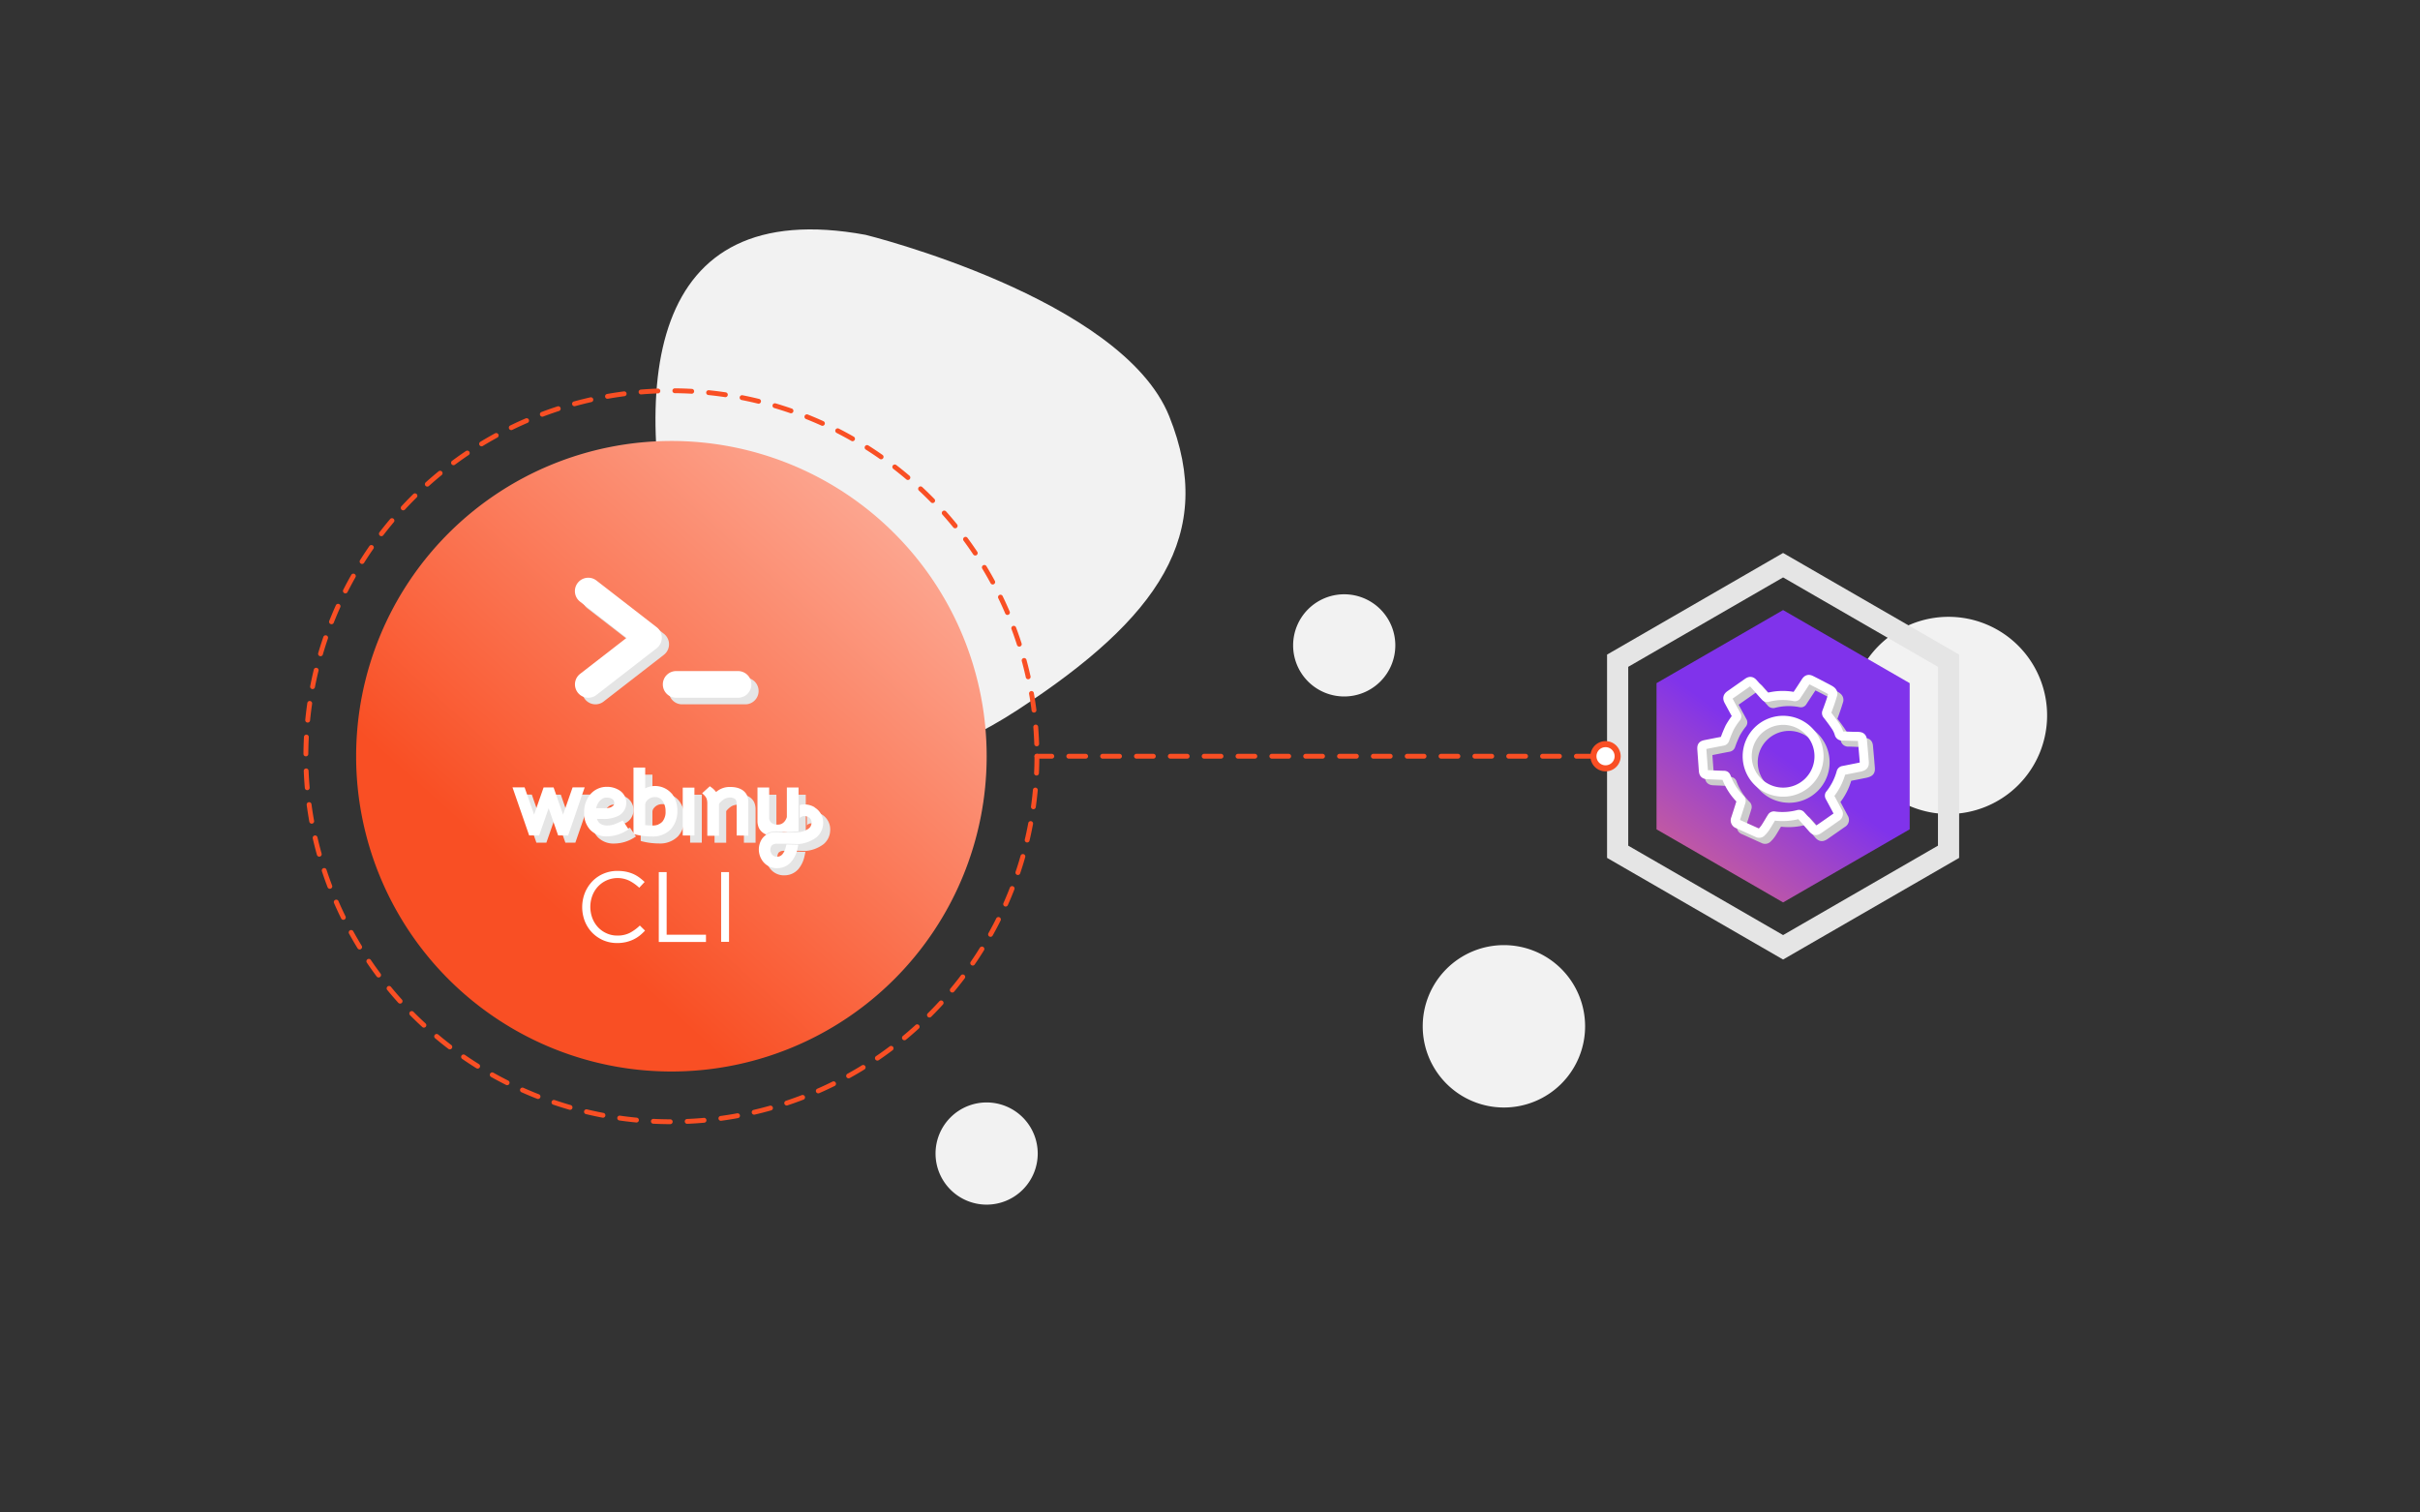 <svg xmlns="http://www.w3.org/2000/svg" xmlns:xlink="http://www.w3.org/1999/xlink" viewBox="0 0 800 500"><rect x="0" y="0" width="800" height="500" fill="#333333" stroke="none"/><defs><linearGradient id="a" x1="318.94" y1="141.92" x2="179.72" y2="297.05" gradientUnits="userSpaceOnUse"><stop offset="0" stop-color="#fdbaa9"/><stop offset="1" stop-color="#f94f24"/></linearGradient><linearGradient id="b" x1="589.32" y1="250.18" x2="526.33" y2="337.17" gradientUnits="userSpaceOnUse"><stop offset="0" stop-color="#8033eb"/><stop offset="0.53" stop-color="#d4648e"/><stop offset="1" stop-color="#ec7071"/></linearGradient></defs><title>Artboard 2 copy 13</title><g style="isolation:isolate"><path d="M286.14,77.63s84.67,20.85,100.39,60-3.74,66.72-49.95,96.94-94.11,28.55-111.64-39.24S213.45,64.29,286.14,77.63Z" style="fill:#f2f2f2"/><path d="M524,339.28a26.84,26.84,0,1,1-26.84-26.84A26.84,26.84,0,0,1,524,339.28Z" style="fill:#f2f2f2"/><path d="M343.05,381.34a16.89,16.89,0,1,1-16.89-16.89A16.89,16.89,0,0,1,343.05,381.34Z" style="fill:#f2f2f2"/><path d="M461.26,213.35a16.89,16.89,0,1,1-16.89-16.89A16.89,16.89,0,0,1,461.26,213.35Z" style="fill:#f2f2f2"/><path d="M676.73,236.5a32.59,32.59,0,1,1-32.58-32.59A32.59,32.59,0,0,1,676.73,236.5Z" style="fill:#f2f2f2"/><path d="M117.73,250A104.22,104.22,0,1,1,222,354.22,104.22,104.22,0,0,1,117.73,250Z" style="fill:url(#a)"/><g style="mix-blend-mode:multiply"><path d="M194.84,262.68h-3.17l-2.62,7.52-.52,1.49-3.14-9H182.1l-3.15,9-.52-1.49-2.62-7.52h-4l.29.82,1,2.9,2.45,7.05,1.77,5.12h3.3l3.14-9,3.14,9h3.3l1.77-5.12,2.45-7.05,1-2.9.29-.82Zm13.41,10.93-.5.25a19.6,19.6,0,0,1-2.2,1,7,7,0,0,1-2.35.4,4.15,4.15,0,0,1-2.45-.64,3,3,0,0,1-1-1.51h2.08a10.67,10.67,0,0,0,4.92-1,4.86,4.86,0,0,0,.53-8.38,7.62,7.62,0,0,0-4.24-1.24,7.12,7.12,0,0,0-5.54,2.52,9,9,0,0,0-2,6,7.9,7.9,0,0,0,2,5.63,7.24,7.24,0,0,0,5.55,2.22,12.49,12.49,0,0,0,6.66-2l.53-.34Zm-6.65-7.27a2.58,2.58,0,0,1,1.31-.33,5.59,5.59,0,0,1,1.05.11,2.26,2.26,0,0,1,.84.34,1.26,1.26,0,0,1,.49.48,1.46,1.46,0,0,1,.21.81,1.09,1.09,0,0,1-.26.85,3.27,3.27,0,0,1-1,.66,6.62,6.62,0,0,1-2.4.25H199.5a5.17,5.17,0,0,1,1-2.2A4.57,4.57,0,0,1,201.6,266.34Zm22.85-1.64a7.28,7.28,0,0,0-8.77-1.75v-6.87h-3.87V278l.44.13a22.62,22.62,0,0,0,5.51.7,8.28,8.28,0,0,0,6.44-2.43,9,9,0,0,0,2.12-6A9.19,9.19,0,0,0,224.45,264.7Zm-4.36,10.18a4.5,4.5,0,0,1-2,.35c-.63,0-1.5-.05-2.41-.14v-6.76a2.08,2.08,0,0,1,.63-1.37,3.35,3.35,0,0,1,2.6-1.12,2.9,2.9,0,0,1,2.63,1.45,6,6,0,0,1,.87,3.27,5,5,0,0,1-1,3.34A3.62,3.62,0,0,1,220.09,274.88Zm8-12.17H232v15.87h-3.86Zm21.69,15.88v-11a5.88,5.88,0,0,0-.47-2.38c-.86-1.75-2.8-2.71-5.45-2.71a6.77,6.77,0,0,0-4.75,1.67,6.81,6.81,0,0,0-1.67-1.62l-.4-.28-2.53,2.29.48.46a3.72,3.72,0,0,1,.94,1.25,4.26,4.26,0,0,1,.28,1.59V278.6h3.86V268.14a6.75,6.75,0,0,1,1.54-1.46,3.72,3.72,0,0,1,2.1-.64,2.54,2.54,0,0,1,1.73.55c.24.22.48.59.48,1.72v10.28Zm5.72-.39c2.17-1.57,4.43-.92,6.71-.83h.42a34.47,34.47,0,0,0,3.74-.23V262.71h-3.86v9.78s-.61,2.46-2.93,2.5c0,0-2.62.2-2.92-2V262.72h-3.86v11a5.64,5.64,0,0,0,.47,2.37A4.46,4.46,0,0,0,255.52,278.2Z" style="fill:#e5e5e5"/><path d="M271.71,269.27a6.51,6.51,0,0,0-4.95-.76h0v4.38a1.19,1.19,0,0,1,.16-.23,2.21,2.21,0,0,1,.29-.22,2.55,2.55,0,0,1,2.5.11,2,2,0,0,1,.94,2,2.31,2.31,0,0,1-.83,1.67,6.65,6.65,0,0,1-3.12,1.24h-.05l-.13,0h0c-.54.05-2.27.19-3.84.17h0l-.31,0h-.11l-.32,0h-.12c-.77,0-1.48-.09-2.08-.14-.21,0-.42,0-.62,0l-.54,0-.47,0-.14,0a5.94,5.94,0,0,0-2.19.82l-.06.05a5.26,5.26,0,0,0-1.59,1.63,6.41,6.41,0,0,0,0,6.5,5.8,5.8,0,0,0,5.47,2.87,6.08,6.08,0,0,0,4.35-2.08,9.83,9.83,0,0,0,2-4.22c.12-.5.22-1,.29-1.45l-3.91-.09c-.09.42-.19.83-.31,1.23a5.59,5.59,0,0,1-1,2,2.28,2.28,0,0,1-1.68.79,2,2,0,0,1-2-1,2.56,2.56,0,0,1-.05-2.51,1.93,1.93,0,0,1,.22-.28,2.5,2.5,0,0,1,1.82-.48c.74,0,1.46,0,2.17-.05h.83c1.28,0,3.66.09,4,.09a11.49,11.49,0,0,0,5.92-2.24,6.14,6.14,0,0,0,2.18-4.31,5.81,5.81,0,0,0-2.77-5.53" style="fill:#e5e5e5"/></g><path d="M192.45,260.29h-3.16l-2.63,7.52-.52,1.49-3.14-9h-3.29l-3.15,9-.52-1.49-2.62-7.52h-4l.29.83,1,2.89,2.45,7.05,1.77,5.12h3.31l3.13-9,3.14,9h3.3l1.78-5.12L192,264l1-2.89.29-.83Zm13.41,10.93-.49.26a24,24,0,0,1-2.21,1,7,7,0,0,1-2.35.41,4.15,4.15,0,0,1-2.45-.65,3,3,0,0,1-1-1.51h2.08a10.74,10.74,0,0,0,4.93-1,4.86,4.86,0,0,0,.53-8.37,7.56,7.56,0,0,0-4.25-1.25,7.11,7.11,0,0,0-5.54,2.53,9,9,0,0,0-2,6,7.89,7.89,0,0,0,1.95,5.63,7.26,7.26,0,0,0,5.55,2.22,12.49,12.49,0,0,0,6.66-2l.53-.33ZM199.21,264a2.68,2.68,0,0,1,1.31-.33,5.59,5.59,0,0,1,1,.11,2.26,2.26,0,0,1,.84.34,1.34,1.34,0,0,1,.49.48,1.49,1.49,0,0,1,.21.81,1.14,1.14,0,0,1-.26.86,3.49,3.49,0,0,1-1,.65,6.62,6.62,0,0,1-2.4.25h-2.32a5.28,5.28,0,0,1,1-2.2A4.57,4.57,0,0,1,199.21,264Zm22.85-1.64a7.28,7.28,0,0,0-8.77-1.75v-6.87h-3.87v21.95l.44.13a22.62,22.62,0,0,0,5.51.7,8.28,8.28,0,0,0,6.44-2.43,9,9,0,0,0,2.12-6A9.19,9.19,0,0,0,222.06,262.31Zm-4.36,10.18a4.5,4.5,0,0,1-2,.35c-.62,0-1.49,0-2.41-.14v-6.76a2.05,2.05,0,0,1,.64-1.37,3.36,3.36,0,0,1,2.6-1.12,2.9,2.9,0,0,1,2.62,1.45,5.92,5.92,0,0,1,.87,3.28,5,5,0,0,1-1,3.33A3.62,3.62,0,0,1,217.7,272.49Zm8-12.17h3.86V276.2h-3.86Zm21.69,15.88v-11a5.71,5.71,0,0,0-.47-2.38c-.86-1.75-2.8-2.71-5.45-2.71a6.77,6.77,0,0,0-4.75,1.67,6.81,6.81,0,0,0-1.67-1.62l-.4-.29-2.53,2.3.48.46a3.91,3.91,0,0,1,.95,1.25,4.48,4.48,0,0,1,.27,1.59v10.76h3.86V265.75a6.75,6.75,0,0,1,1.54-1.46,3.71,3.71,0,0,1,2.1-.63,2.59,2.59,0,0,1,1.73.53c.24.23.48.6.48,1.73V276.2Zm5.72-.39c2.17-1.57,4.43-.91,6.71-.83h.42a34.47,34.47,0,0,0,3.74-.23V260.32h-3.86v9.78s-.61,2.47-2.93,2.51c0,0-2.62.2-2.92-2V260.33h-3.86v11a5.73,5.73,0,0,0,.47,2.39A4.45,4.45,0,0,0,253.13,275.81Z" style="fill:#fff"/><path d="M269.32,266.88a6.51,6.51,0,0,0-4.95-.76h0v4.38a1.88,1.88,0,0,1,.16-.23,1.54,1.54,0,0,1,.29-.21,2.52,2.52,0,0,1,2.5.1,2,2,0,0,1,.95,2,2.36,2.36,0,0,1-.84,1.67,6.76,6.76,0,0,1-3.12,1.25h-.05l-.13,0h0c-.54.05-2.27.19-3.84.17h0l-.31,0h-.11l-.31,0h-.13c-.77,0-1.48-.09-2.08-.14h-.62l-.54,0-.47,0-.14,0a6,6,0,0,0-2.19.83l-.06,0a5.37,5.37,0,0,0-1.59,1.63,6.41,6.41,0,0,0,0,6.5A5.79,5.79,0,0,0,257.2,287a6.08,6.08,0,0,0,4.35-2.08,9.85,9.85,0,0,0,2.05-4.22c.11-.5.21-1,.28-1.45l-3.91-.09c-.08.42-.19.83-.31,1.24a5.49,5.49,0,0,1-1,2,2.3,2.3,0,0,1-1.68.81,2,2,0,0,1-1.95-1,2.51,2.51,0,0,1-.06-2.5,1.51,1.51,0,0,1,.22-.28,2.41,2.41,0,0,1,1.82-.49c.74,0,1.46,0,2.17,0H260c1.29,0,3.66.09,4,.09a11.4,11.4,0,0,0,5.92-2.24,6.14,6.14,0,0,0,2.18-4.31,5.81,5.81,0,0,0-2.77-5.53" style="fill:#fff"/><path d="M211.38,309.36a11.43,11.43,0,0,1-2.09,1.27,12.2,12.2,0,0,1-2.41.82,12.56,12.56,0,0,1-2.86.3,11.43,11.43,0,0,1-4.61-.92,11.61,11.61,0,0,1-3.66-2.52,11.73,11.73,0,0,1-2.42-3.77,12.92,12.92,0,0,1,0-9.32,12,12,0,0,1,2.42-3.8,11.19,11.19,0,0,1,3.69-2.57,11.48,11.48,0,0,1,4.68-.94,14.56,14.56,0,0,1,2.85.26,12.67,12.67,0,0,1,2.35.74,11.07,11.07,0,0,1,2,1.16,19,19,0,0,1,1.78,1.49l-1.78,1.91a14.6,14.6,0,0,0-3.18-2.27,8.89,8.89,0,0,0-10.44,1.85,9.27,9.27,0,0,0-1.87,3,10.65,10.65,0,0,0,0,7.49,9.36,9.36,0,0,0,1.87,3,8.78,8.78,0,0,0,2.83,2,8.38,8.38,0,0,0,3.54.74,8.91,8.91,0,0,0,4.09-.87,14.34,14.34,0,0,0,3.36-2.45l1.71,1.68A16,16,0,0,1,211.38,309.36Z" style="fill:#fff"/><path d="M217.78,288.3h2.6V309h13v2.4H217.78Z" style="fill:#fff"/><path d="M241,288.3v23.05h-2.61V288.3Z" style="fill:#fff"/><path d="M342.78,250A120.83,120.83,0,1,1,222,129.17,120.83,120.83,0,0,1,342.78,250Z" style="fill:none;stroke:#f94f24;stroke-linecap:round;stroke-miterlimit:10;stroke-width:1.602px;stroke-dasharray:5.579,5.608"/><path d="M196.86,232.84a4.41,4.41,0,0,1-2.71-7.89L209.55,213l-15.4-11.93a4.41,4.41,0,0,1,5.4-7l19.89,15.42a4.41,4.41,0,0,1,0,7l-19.89,15.42A4.38,4.38,0,0,1,196.86,232.84Z" style="fill:#e5e5e5;mix-blend-mode:multiply"/><path d="M246.16,232.84H225.71a4.41,4.41,0,1,1,0-8.81h20.45a4.41,4.41,0,1,1,0,8.81Z" style="fill:#e5e5e5;mix-blend-mode:multiply"/><path d="M194.47,230.66a4.41,4.41,0,0,1-2.7-7.89l15.39-11.93-15.39-11.93a4.41,4.41,0,1,1,5.4-7l19.88,15.41a4.41,4.41,0,0,1,0,7l-19.88,15.42A4.43,4.43,0,0,1,194.47,230.66Z" style="fill:#fff"/><path d="M243.77,230.66H223.32a4.41,4.41,0,0,1,0-8.81h20.45a4.41,4.41,0,1,1,0,8.81Z" style="fill:#fff"/><polygon points="547.61 225.84 589.45 201.68 631.3 225.84 631.3 274.16 589.45 298.32 547.61 274.16 547.61 225.84" style="fill:url(#b)"/><polygon points="534.76 218.42 589.45 186.84 644.15 218.42 644.15 281.58 589.45 313.16 534.76 281.58 534.76 218.42" style="fill:none;stroke:#e5e5e5;stroke-miterlimit:10;stroke-width:7px"/><path d="M618.28,253.75c-.18-2.33-.39-4.65-.6-7-.08-1-.43-1.27-1.41-1.29-1.72,0-3.44-.12-5.16-.15a1,1,0,0,1-1.14-.8,8.4,8.4,0,0,0-1-2.17c-.91-1.39-1.9-2.72-2.91-4a.87.87,0,0,1-.18-.95c.35-.9.68-1.82,1-2.73s.69-2.07,1-3.1c.15-1-.79-1.38-1.9-2-1.77-.92-3.53-1.86-5.32-2.74-.79-.39-1.23-.22-1.71.52q-1.54,2.31-3.06,4.64a.6.6,0,0,1-.72.32,19.78,19.78,0,0,0-8.89.28.83.83,0,0,1-.67-.22c-1.35-1.48-2.68-3-4-4.48-.65-.74-1.11-.79-1.94-.2-1.89,1.33-3.79,2.66-5.7,4-.85.59-1,1.12-.54,2q1.29,2.4,2.59,4.78a.66.66,0,0,1-.08.83,23.91,23.91,0,0,0-2.09,3.12,38,38,0,0,0-1.66,4,.81.81,0,0,1-.68.62c-1.88.34-3.76.73-5.64,1.1-1.17.23-1.36.46-1.28,1.67.16,2.31.35,4.61.5,6.92.06,1,.39,1.35,1.4,1.39,1.81.07,3.62.17,5.43.22a.71.71,0,0,1,.75.57,20.3,20.3,0,0,0,4.76,7.38.88.88,0,0,1,.11.75c-.57,1.89-1.19,3.77-1.79,5.65a1.24,1.24,0,0,0,.77,1.73c2.21,1,4.41,2,6.63,3a1.12,1.12,0,0,0,1-.15,8.81,8.81,0,0,0,1.47-1.7c.75-1.14,1.41-2.35,2.14-3.5a.78.78,0,0,1,.62-.33,20.32,20.32,0,0,0,8.14-.49.82.82,0,0,1,.71.18c1.3,1.41,2.56,2.85,3.82,4.3.84,1,1.27,1.07,2.3.37q2.88-2,5.73-4a1.17,1.17,0,0,0,.42-1.74c-.88-1.68-1.79-3.34-2.66-5a.72.72,0,0,1,0-.64,20.32,20.32,0,0,0,3.79-7.36.8.8,0,0,1,.72-.64q2.79-.54,5.57-1.11C618.17,255.24,618.38,255,618.28,253.75Zm-26.83,10.13A11.88,11.88,0,1,1,603.33,252,11.88,11.88,0,0,1,591.45,263.88Z" style="fill:none;stroke:#ccc;stroke-miterlimit:10;stroke-width:3px;fill-rule:evenodd;mix-blend-mode:multiply"/><path d="M616.28,251.75c-.18-2.33-.4-4.65-.6-7-.09-1-.43-1.27-1.41-1.3-1.72,0-3.44-.11-5.16-.14a1,1,0,0,1-1.14-.8,9,9,0,0,0-1-2.18c-.91-1.38-1.91-2.71-2.91-4a.87.87,0,0,1-.18-.95c.35-.9.67-1.82,1-2.73s.69-2.07,1-3.1c.16-1-.78-1.39-1.89-2-1.77-.92-3.53-1.86-5.32-2.74-.79-.39-1.23-.22-1.72.51-1,1.55-2,3.09-3.05,4.65a.6.6,0,0,1-.72.32,19.64,19.64,0,0,0-8.89.28.84.84,0,0,1-.67-.23c-1.35-1.47-2.68-3-4-4.47-.65-.74-1.11-.79-1.94-.2-1.9,1.33-3.79,2.66-5.7,4-.85.58-1,1.11-.54,2q1.29,2.4,2.59,4.77a.66.66,0,0,1-.09.84,26.11,26.11,0,0,0-2.09,3.12,40.18,40.18,0,0,0-1.65,4,.81.81,0,0,1-.68.62c-1.89.34-3.76.72-5.64,1.09-1.17.24-1.36.47-1.28,1.68.16,2.31.34,4.61.5,6.92.06,1,.39,1.35,1.39,1.39,1.82.07,3.63.17,5.43.21.45,0,.61.2.76.58a20.3,20.3,0,0,0,4.76,7.38.88.88,0,0,1,.11.75c-.58,1.89-1.19,3.77-1.8,5.65a1.25,1.25,0,0,0,.78,1.73c2.21,1,4.41,2,6.63,3a1.09,1.09,0,0,0,1-.14,9.11,9.11,0,0,0,1.46-1.7c.76-1.15,1.41-2.35,2.15-3.5a.78.78,0,0,1,.62-.33,20.32,20.32,0,0,0,8.14-.49.85.85,0,0,1,.71.17c1.29,1.42,2.56,2.86,3.81,4.3.84,1,1.28,1.08,2.3.37,1.93-1.32,3.84-2.67,5.74-4a1.18,1.18,0,0,0,.42-1.74c-.88-1.69-1.79-3.34-2.67-5a.75.75,0,0,1,0-.64,20.15,20.15,0,0,0,3.78-7.36.81.81,0,0,1,.73-.64l5.57-1.11C616.16,253.23,616.37,253,616.28,251.75Zm-26.83,10.12A11.87,11.87,0,1,1,601.33,250,11.86,11.86,0,0,1,589.45,261.87Z" style="fill:none;stroke:#fff;stroke-miterlimit:10;stroke-width:3px;fill-rule:evenodd"/><path d="M534.76,250a4,4,0,1,1-4-4A4,4,0,0,1,534.76,250Z" style="fill:#fff;stroke:#f94f24;stroke-linecap:round;stroke-miterlimit:10;stroke-width:2px"/><line x1="526.7" y1="250" x2="342.78" y2="250" style="fill:none;stroke:#f94f24;stroke-linecap:round;stroke-miterlimit:10;stroke-width:1.602px;stroke-dasharray:5.579,5.608"/></g></svg>
